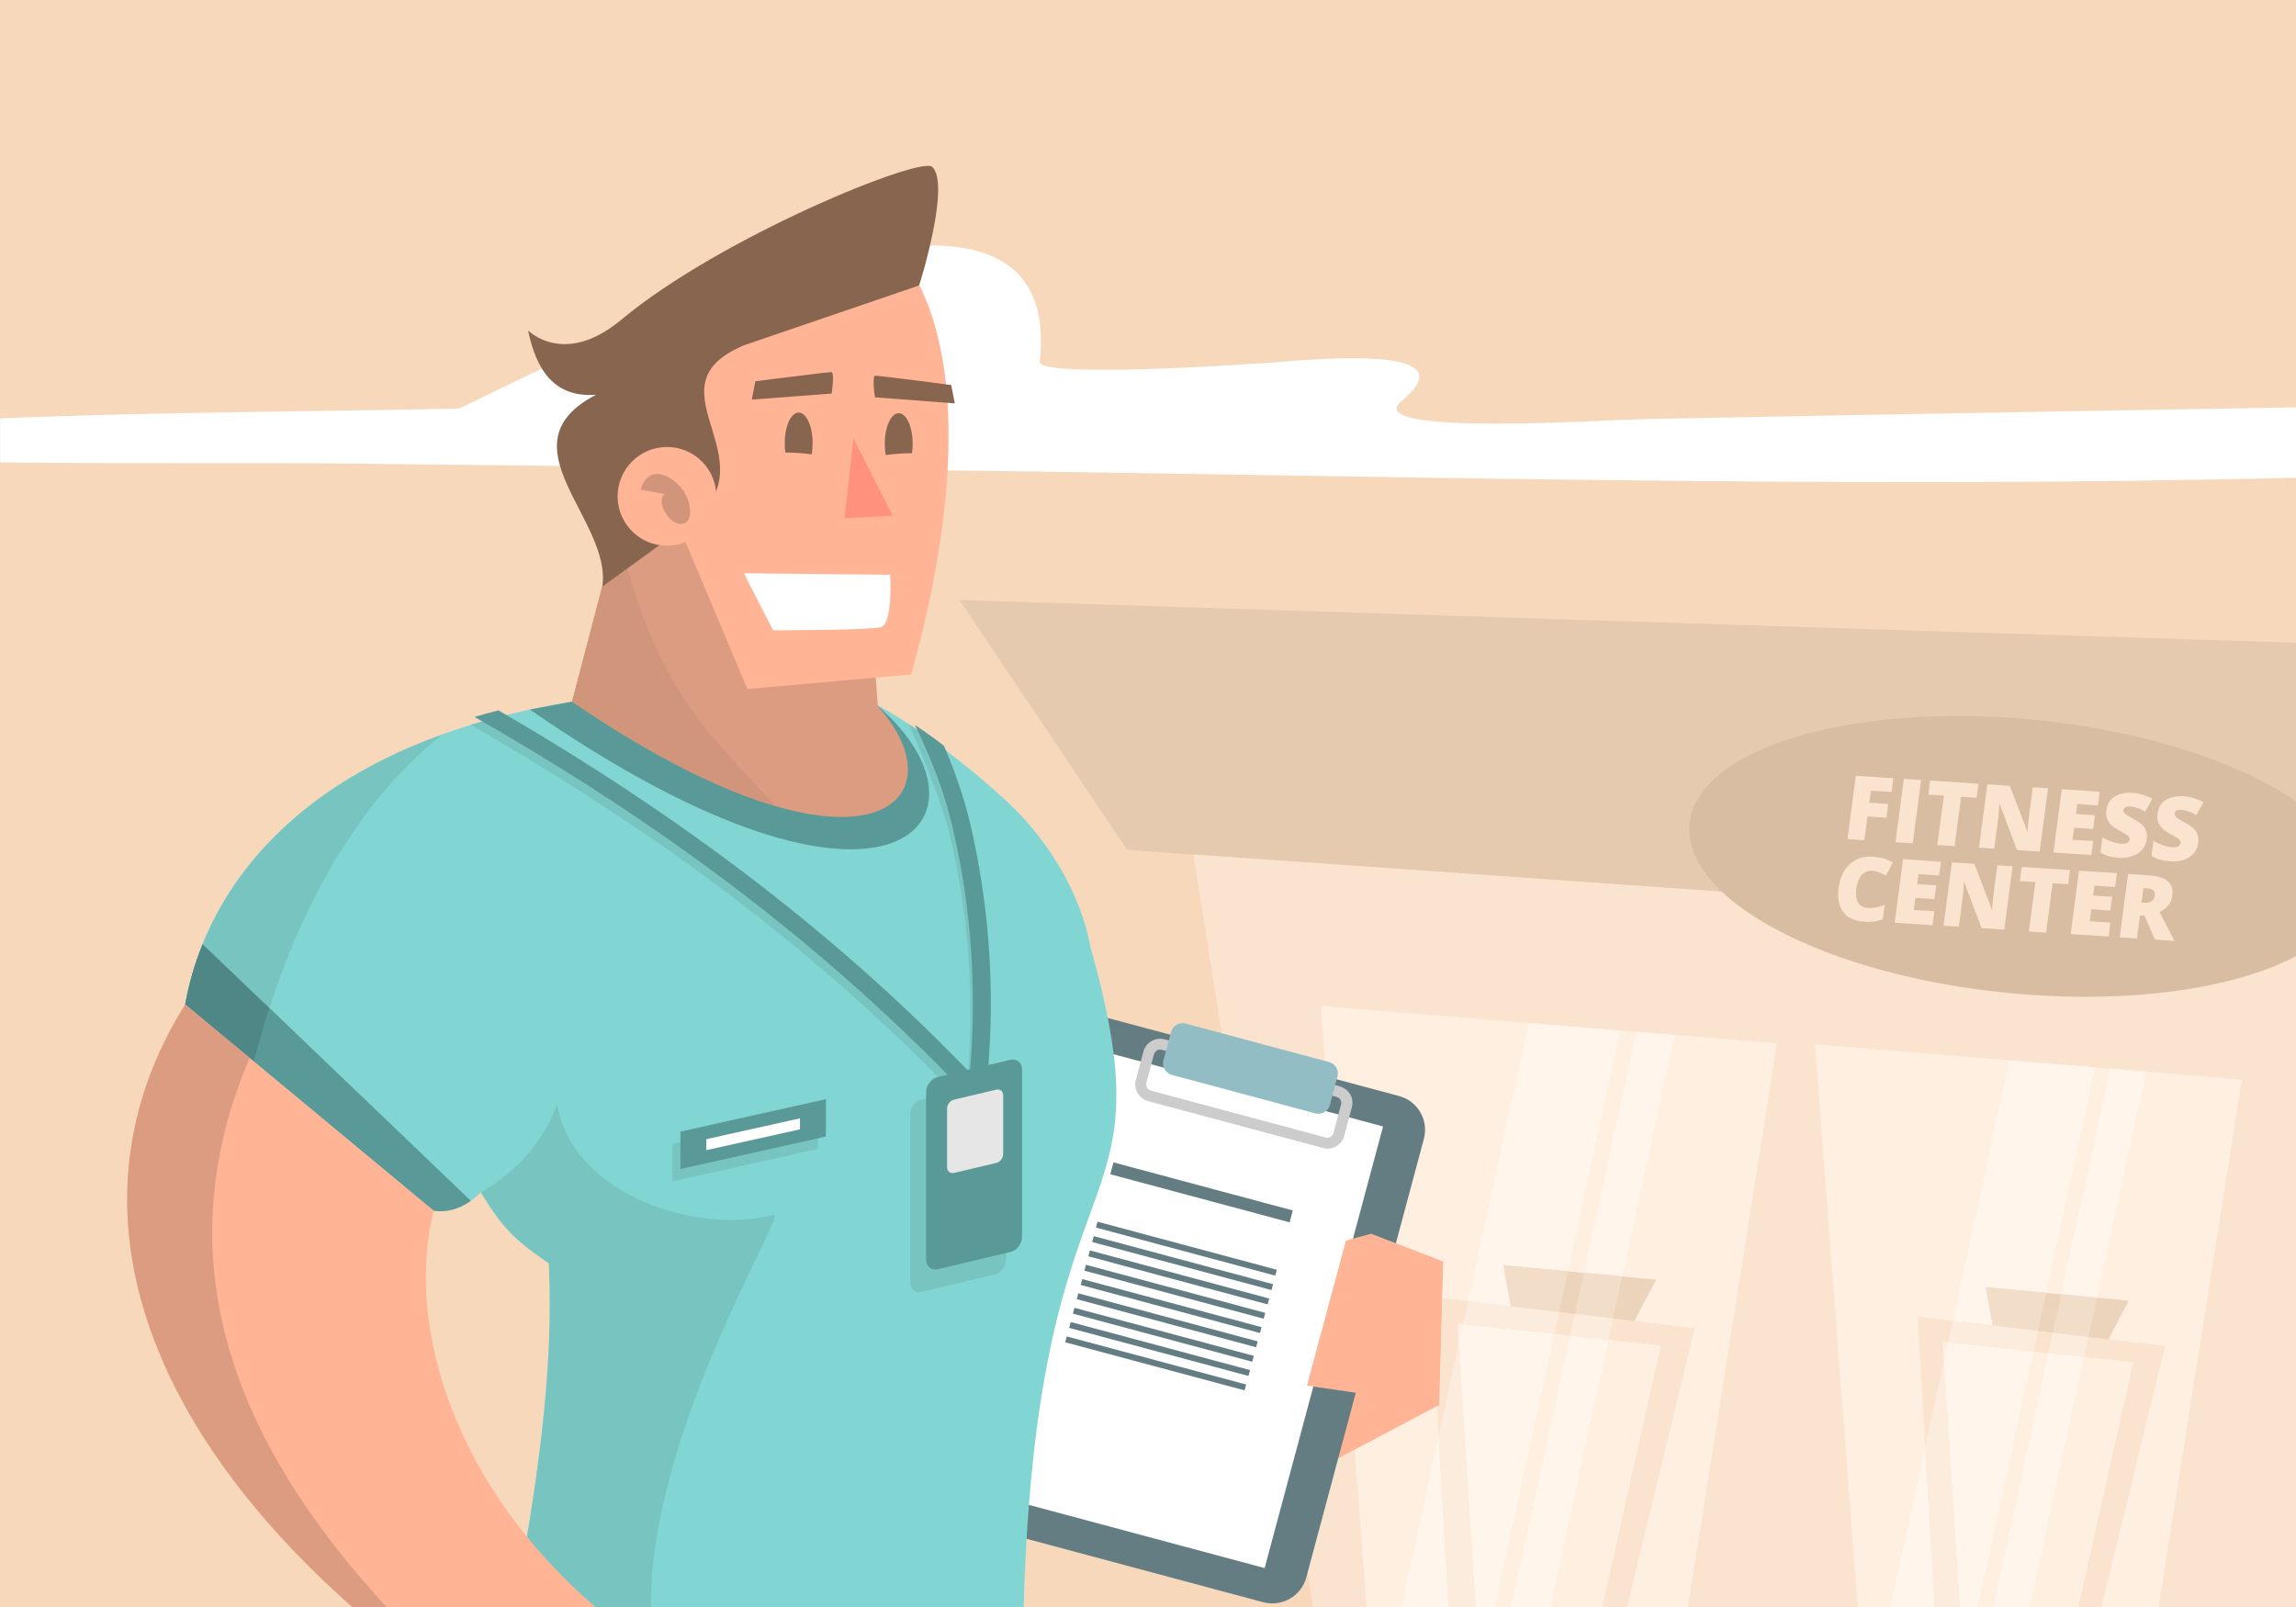 <?xml version="1.0" encoding="utf-8"?>
<!-- Generator: Adobe Illustrator 21.0.0, SVG Export Plug-In . SVG Version: 6.00 Build 0)  -->
<svg version="1.1" id="Layer_1" xmlns="http://www.w3.org/2000/svg" xmlns:xlink="http://www.w3.org/1999/xlink" x="0px" y="0px"
	 width="1400px" height="980px" viewBox="0 0 1400 980" style="enable-background:new 0 0 1400 980;" xml:space="preserve">
<style type="text/css">
	.st0{fill-rule:evenodd;clip-rule:evenodd;fill:#F7D8BB;}
	.st1{fill-rule:evenodd;clip-rule:evenodd;fill:#FFFFFF;}
	.st2{fill-rule:evenodd;clip-rule:evenodd;fill:#E6CAAF;}
	.st3{fill-rule:evenodd;clip-rule:evenodd;fill:#FAE4D0;}
	.st4{fill-rule:evenodd;clip-rule:evenodd;fill:#FFEFE0;}
	.st5{fill-rule:evenodd;clip-rule:evenodd;fill:#FFF5EB;}
	.st6{fill-rule:evenodd;clip-rule:evenodd;fill:#EBD3BC;}
	.st7{fill-rule:evenodd;clip-rule:evenodd;fill:#F2DDC9;}
	.st8{fill-rule:evenodd;clip-rule:evenodd;fill:#FCECDD;}
	.st9{fill-rule:evenodd;clip-rule:evenodd;fill:#FFB495;}
	.st10{fill-rule:evenodd;clip-rule:evenodd;fill:#637D82;}
	.st11{fill-rule:evenodd;clip-rule:evenodd;fill:#CCCCCC;}
	.st12{fill-rule:evenodd;clip-rule:evenodd;fill:#93BDC4;}
	.st13{fill-rule:evenodd;clip-rule:evenodd;fill:#81D6D3;}
	.st14{fill-rule:evenodd;clip-rule:evenodd;fill:#599997;}
	.st15{fill-rule:evenodd;clip-rule:evenodd;fill:#78C4C1;}
	.st16{fill-rule:evenodd;clip-rule:evenodd;fill:#DB9C81;}
	.st17{fill-rule:evenodd;clip-rule:evenodd;fill:#D1957B;}
	.st18{fill-rule:evenodd;clip-rule:evenodd;fill:#88654F;}
	.st19{fill-rule:evenodd;clip-rule:evenodd;fill:#FF917D;}
	.st20{fill-rule:evenodd;clip-rule:evenodd;fill:#4E8785;}
	.st21{fill-rule:evenodd;clip-rule:evenodd;fill:#E6E6E6;}
	.st22{fill-rule:evenodd;clip-rule:evenodd;fill:#D9BDA3;}
</style>
<g>
	<rect y="0" class="st0" width="1400" height="980"/>
	<path class="st1" d="M852.7,246.5c3.6-4.7,53.1-36.5-70.8-25.9c-18.7,1.6-149.1,10.2-147.9,0c19.4-174.8-347.7,28.5-354.7,28.6
		c-92.8,1.9-186.4,2.1-279.2,5.9v26.9c81.6,0.7,176.2,0.3,193.2,0.5l362.5,4.1c273.3,3.1,566.3,11.8,844.3,4.7v-42.9
		c-132.5,2.3-265.1,4.5-397.8,7.2C976.5,256.2,838.1,265.3,852.7,246.5z"/>
	<polygon class="st2" points="687.3,518.3 1400,568.4 1400,392 585,365.9 	"/>
	<polygon class="st3" points="800.6,980 1400,980 1400,568.4 727.7,521.1 	"/>
	<g>
		<polygon class="st4" points="1132.8,980 1316.2,980 1367,658.3 1106.7,636.9 		"/>
		<g>
			<polygon class="st5" points="1152.7,980 1206,980 1277.6,651 1225.2,646.7 			"/>
			<polygon class="st5" points="1215.3,980 1237.6,980 1308.7,653.5 1286.7,651.7 			"/>
		</g>
		<polygon class="st6" points="1216.4,815.5 1282,823.6 1298,793.2 1210.9,785 		"/>
		<g>
			<polygon class="st7" points="1216.4,815.5 1241.2,818.6 1247.7,788.4 1210.9,785 			"/>
			<polygon class="st7" points="1250.2,819.7 1271.9,822.4 1278.7,791.3 1256.8,789.3 			"/>
		</g>
		<polygon class="st3" points="1179.7,980 1194.9,980 1184.5,818.2 1300.8,830.7 1267.3,980 1281.4,980 1320.1,820.9 1169.3,802.9 
					"/>
		<g>
			<polygon class="st8" points="1173.9,882.4 1179.7,980 1194.9,980 1185.3,830.1 			"/>
			<polygon class="st8" points="1187.8,818.5 1240,824.2 1242.7,811.7 1190.7,805.5 			"/>
			<polygon class="st8" points="1249,825.1 1270.8,827.5 1273.4,815.4 1251.7,812.8 			"/>
		</g>
	</g>
	<g>
		<polygon class="st4" points="833.3,980 1029.2,980 1083.5,636.3 805.4,613.5 		"/>
		<g>
			<polygon class="st5" points="854.6,980 911.5,980 988,628.5 932.1,623.9 			"/>
			<polygon class="st5" points="921.4,980 945.3,980 1021.2,631.2 997.8,629.3 			"/>
		</g>
		<polygon class="st6" points="922.6,804.2 992.7,812.9 1009.8,780.4 916.8,771.6 		"/>
		<g>
			<polygon class="st7" points="922.6,804.2 949.1,807.5 956.1,775.3 916.8,771.6 			"/>
			<polygon class="st7" points="958.7,808.7 981.9,811.6 989.1,778.4 965.8,776.2 			"/>
		</g>
		<polygon class="st3" points="883.3,980 899.6,980 888.6,807.1 1012.7,820.5 977,980 992.1,980 1033.4,810 872.3,790.8 		"/>
		<g>
			<polygon class="st8" points="892.1,807.5 947.8,813.5 950.7,800.2 895.1,793.6 			"/>
			<polygon class="st8" points="877.3,875.7 883.3,980 899.6,980 889.4,819.9 			"/>
			<polygon class="st8" points="957.4,814.5 980.7,817.1 983.6,804.1 960.3,801.3 			"/>
		</g>
	</g>
	<g>
		<g>
			<path class="st9" d="M820.7,756.5l-6.7,23.2l-24.3-3.8l-7.4-1.2l-2.1,10.2l-7,34.3c-40.8,11.6-76.5-15.9-96-64.2
				c-5.1-12.6-4.8-25.7-3.7-39.9c-3,6.6-5,10.7-5,10.7l-85.9,53.6l-2.6-1.5c3.4,11.4,7.2,21.7,11.4,30.8
				c30.8,156.2,116.1,178.2,215,85.7l71.1-37.6l2.4-87.3l-43.7-16.9L820.7,756.5z"/>
			<path class="st10" d="M853.1,668.4l-177.6-47.6c-11.4-3-23.2,3.8-26.2,15.1l-71.7,267.4c-3,11.4,3.8,23.2,15.1,26.2l177.6,47.6
				c11.4,3,23.2-3.8,26.2-15.1l71.7-267.4C871.3,683.2,864.5,671.4,853.1,668.4z"/>
			
				<rect x="583.6" y="712" transform="matrix(0.259 -0.966 0.966 0.259 -235.906 1290.551)" class="st1" width="278.8" height="174"/>
			<path class="st11" d="M816.7,662.4l-106.6-28.6c-2.8-0.7-5.7-0.3-8,1.1c-2.3,1.4-4.2,3.6-4.9,6.4l-4.6,17.3
				c-0.8,2.8-0.3,5.7,1.1,8c1.4,2.3,3.6,4.2,6.4,4.9l106.7,28.6c2.8,0.8,5.7,0.3,8-1.1c2.3-1.3,4.2-3.6,4.9-6.4l4.6-17.4
				c0.8-2.8,0.3-5.7-1.1-8C821.8,665,819.5,663.2,816.7,662.4z M817.7,673.6l-4.6,17.3c-0.3,1-1,1.9-1.8,2.4
				c-0.9,0.5-1.9,0.7-2.9,0.4l-106.6-28.6c-1-0.3-1.9-1-2.4-1.8c-0.5-0.9-0.7-1.9-0.4-2.9l4.6-17.4c0.3-1,1-1.9,1.8-2.4
				c0.9-0.5,1.9-0.7,2.9-0.4L815,668.9c1,0.3,1.9,1,2.4,1.8C817.8,671.5,818,672.6,817.7,673.6z"/>
			<path class="st12" d="M810.5,647.7l-87.6-23.5c-3.8-1-7.8,1.3-8.8,5.1l-4.7,17.4c-1,3.8,1.3,7.8,5.1,8.8l87.6,23.5
				c3.8,1,7.8-1.3,8.8-5.1l4.6-17.4C816.6,652.7,814.3,648.7,810.5,647.7z"/>
			
				<rect x="728.7" y="670.5" transform="matrix(0.259 -0.966 0.966 0.259 -159.437 1246.366)" class="st10" width="7.5" height="113.2"/>
			
				<rect x="721.4" y="704.8" transform="matrix(0.259 -0.966 0.966 0.259 -199.427 1262.934)" class="st10" width="3.7" height="113.2"/>
			
				<rect x="719" y="713.6" transform="matrix(0.259 -0.966 0.966 0.259 -209.603 1267.14)" class="st10" width="3.7" height="113.2"/>
			
				<rect x="716.7" y="722.3" transform="matrix(0.259 -0.966 0.966 0.259 -219.755 1271.393)" class="st10" width="3.7" height="113.2"/>
			
				<rect x="714.3" y="731" transform="matrix(0.259 -0.966 0.966 0.259 -229.946 1275.571)" class="st10" width="3.7" height="113.2"/>
			
				<rect x="712" y="739.8" transform="matrix(0.259 -0.966 0.966 0.259 -240.118 1279.788)" class="st10" width="3.7" height="113.2"/>
			
				<rect x="709.7" y="748.5" transform="matrix(0.259 -0.966 0.966 0.259 -250.298 1283.985)" class="st10" width="3.7" height="113.2"/>
			
				<rect x="707.3" y="757.2" transform="matrix(0.259 -0.966 0.966 0.259 -260.446 1288.248)" class="st10" width="3.7" height="113.2"/>
			
				<rect x="705" y="766" transform="matrix(0.259 -0.966 0.966 0.259 -270.637 1292.426)" class="st10" width="3.7" height="113.2"/>
			
				<rect x="702.6" y="774.7" transform="matrix(0.259 -0.966 0.966 0.259 -280.813 1296.634)" class="st10" width="3.7" height="113.2"/>
			<path class="st13" d="M613.8,488.6c-45.7-41.9-79.4-58.8-79.4-58.8l-185.6-1.9c-155.7,25.1-221.9,106.9-235.9,184.7l151.4,125.7
				c9.1,1.5,19.4-1.7,28.9-11.2c14.2,23.7,22.5,30.1,41.4,43.3c3.4,66-7.6,137.4-20.8,209.6h310.4c8.1-289.2,90.2-226.9,40.8-402.2
				C659.1,545,638.8,511.6,613.8,488.6z"/>
			<path class="st14" d="M112.9,612.6l151.4,125.7c7.1,1.2,15.1-0.6,22.8-6L123.6,575.7C118.6,588,115.1,600.3,112.9,612.6z"/>
			<path class="st15" d="M606.4,660l-5.9,1.4c4.6-51.7,1.3-103.1-10.8-154.4c-3-12.7-12.1-36.9-19-53.9c-6.2-4.5-11.8-8.3-16.6-11.5
				c9.5,21.1,21,50.4,25.1,67.8c11.8,49.9,15,100,10.7,150.2c-51.1-53.1-106.2-99.8-164.4-141.6c-38.2-27.5-83.1-56.2-124.1-80.1
				c-4.9,1.3-9.7,2.7-14.4,4.1c43.9,25.2,91.5,55.4,132.2,84.7C476.4,567.9,530.7,613.9,581,666l-18.9,4.5c-3.9,0.9-7.1,5.1-7.1,9.2
				v102.2c0,4.2,3.2,6.8,7.1,5.9l44.3-10.5c3.9-0.9,7.1-5.1,7.1-9.2V665.9C613.6,661.7,610.4,659.1,606.4,660z"/>
			<path class="st15" d="M471.8,740.7c-47.1,12.8-122.9-12.6-132.2-67.4c-10.9,31.5-36,47.9-46.3,53.8
				c14.2,23.7,22.5,30.1,41.4,43.3c3.4,66-7.6,137.4-20.8,209.6h83C396,872.4,480.7,738.2,471.8,740.7z"/>
			<polygon class="st9" points="820.7,756.5 796.9,845 877.3,856.7 879.8,769.3 836.1,752.4 			"/>
			<path class="st14" d="M534.4,429.8l-185.6-1.9l-25.7,4.8C546.6,587.4,614,497.2,534.4,429.8z"/>
			<path class="st16" d="M525.8,303.5l-134.7-36.9l-42.3,161.3C527,549,588.1,489,535.3,430.8L525.8,303.5z"/>
			<path class="st17" d="M348.8,427.9c50.9,34.6,92.2,54.4,124.1,63.7c-44.1-47.6-74.7-73.7-96.4-169.4L348.8,427.9z"/>
			<path class="st9" d="M367.5,210.3l88.2,209.9l99.9-8.9c18.9-67.1,37.7-171.5,5-237.3L367.5,210.3z"/>
			<path class="st18" d="M452.9,210.9l-85.4-0.6c-0.9,6.6-5,26.1-4.2,30.5c-58.2,30.4,9.8,75.9,4,116.9l47.7-34.6
				C477.4,283.3,391.4,237.4,452.9,210.9z"/>
			<path class="st1" d="M453.6,349.6l17.8,34.8c0,0,58.5,0,65.8-2c7.3-1.9,5.6-31.9,5.6-31.9L453.6,349.6z"/>
			<path class="st18" d="M548,252c-4.7,0-8.5,8.3-8.5,18.6c0,2.4,0.2,4.8,0.6,6.9c5.1-0.8,11-1.1,16-1.1c0.3-1.8,0.4-3.8,0.4-5.8
				C556.5,260.3,552.7,252,548,252z"/>
			<path class="st18" d="M487,251.6c-4.7,0-8.5,8.3-8.5,18.6c0,2,0.1,4,0.4,5.8c5,0,10.9,0.3,16,1.1c0.4-2.1,0.6-4.5,0.6-6.9
				C495.5,260,491.7,251.6,487,251.6z"/>
			<path class="st18" d="M533.7,229.1c-2.2,0-0.2,13.2-0.2,13.2l48.7,3.7l-2.2-11.2C580,234.7,535.9,229.1,533.7,229.1z"/>
			<path class="st18" d="M506.9,226.9c-2.2,0-46.3,5.6-46.3,5.6l-2.2,11.2l48.7-3.7C507.1,240,509.1,226.9,506.9,226.9z"/>
			<circle class="st9" cx="406.7" cy="302.7" r="30.1"/>
			<polygon class="st19" points="515,316 544.3,314.5 520.4,267.3 			"/>
			<path class="st18" d="M568.3,101.7c-7.3-6.4-128.8,42.7-189.5,93.3c-34.9,29.1-56.8,6.5-56.8,6.5c5,24.1,15.8,40.9,41.1,39.3
				l89.6-29.9l107.7-36.8C560.6,174.1,580,111.8,568.3,101.7z"/>
			<path class="st15" d="M112.9,612.6l42,34.9c16.2-63.9,49.7-148,114.9-199.6C170,483.8,124.2,549.5,112.9,612.6z"/>
			<path class="st20" d="M112.9,612.6l42,34.9c2.7-10.4,5.8-21.4,9.4-32.7l-40.8-39C118.6,588,115.1,600.3,112.9,612.6z"/>
			<g>
				<path class="st9" d="M264.4,738.3L112.9,612.6C38.8,731.2,85.2,865.4,214.8,980H363C278.9,907.5,246.6,811.1,264.4,738.3z"/>
				<path class="st16" d="M152.2,645.2l-39.3-32.6C38.8,731.2,85.2,865.4,214.8,980h20.9C154.7,892.2,94.7,779.8,152.2,645.2z"/>
			</g>
			<path class="st14" d="M575.6,454.8c-6.5-5-12.5-9.2-17.8-12.8c9.9,20.2,17.9,40.6,22.9,61.9c11.8,49.9,15,100,10.7,150.2
				C540.3,601,485.2,554.3,427,512.5c-39.8-28.6-80.9-54.9-123.1-79.3c-5,1.3-9.9,2.6-14.6,4c45.3,25.8,89.2,53.6,131.5,84
				c60.7,43.6,118,92.7,171,148.8l8,8.5l1.3-11.6c6.1-55.4,3.2-110.5-9.7-165.5C587.5,485.5,582.1,470,575.6,454.8z"/>
			<path class="st14" d="M616.1,646.3l-44.3,10.5c-3.9,0.9-7.1,5.1-7.1,9.2v102.1c0,4.2,3.2,6.8,7.1,5.9l44.3-10.5
				c3.9-0.9,7.1-5.1,7.1-9.2V652.2C623.2,648,620,645.4,616.1,646.3z"/>
			<path class="st21" d="M607.5,664.5l-25.8,6.1c-2.3,0.5-4.2,3-4.2,5.4v35.9c0,2.4,1.9,3.9,4.2,3.4l25.8-6.1c2.3-0.5,4.2-3,4.2-5.4
				v-35.9C611.7,665.5,609.8,663.9,607.5,664.5z"/>
			<g>
				<polygon class="st15" points="410,720.4 498.8,700.6 498.8,677.8 410,697.6 				"/>
				<polygon class="st14" points="414.9,712.9 503.6,693.1 503.6,670.3 414.9,690.1 				"/>
				<polygon class="st1" points="430.7,701.4 487.8,688.7 487.8,682 430.7,694.7 				"/>
			</g>
		</g>
		<path class="st17" d="M390.7,298.6l14.8,2.8c-6.1,3.1,2.3,19.8,10.9,18c5.7-1.1,5.4-10.8,1.6-18
			C412.7,291.4,395.8,280.9,390.7,298.6z"/>
	</g>
	<g>
		<path class="st22" d="M1030.1,503.2c-3.5,46.1,84.3,92,196.1,102.5c71.9,6.8,136.1-2.7,173.8-22.6v-94.4
			c-35.2-24.3-93.9-43.5-161.2-49.9C1127,428.3,1033.6,457.1,1030.1,503.2z"/>
		<polygon class="st3" points="1276.3,512.9 1263.7,512.1 1264.7,504.8 1276.3,505.5 1277.4,497.1 1265.8,496.4 1266.6,490.3 
			1279.2,491.1 1280.3,482.8 1257.2,481.3 1252.1,519.9 1275.2,521.4 		"/>
		<polygon class="st3" points="1126.5,511.7 1136.8,512.4 1138.7,497.9 1150.3,498.7 1151.4,490.3 1139.8,489.5 1140.8,482.2 
			1153.4,483 1154.5,474.6 1131.6,473.1 		"/>
		<polygon class="st3" points="1155.3,562.7 1178.4,564.2 1179.5,555.7 1166.9,554.9 1167.9,547.6 1179.5,548.3 1180.6,539.9 
			1169,539.2 1169.8,533.1 1182.4,533.9 1183.5,525.5 1160.4,524 		"/>
		<polygon class="st3" points="1181.3,515.3 1191.8,516 1195.8,485.9 1205.2,486.5 1206.4,478 1176.9,476 1175.8,484.6 
			1185.3,485.2 		"/>
		<polygon class="st3" points="1171.4,475.7 1160.9,475 1155.8,513.6 1166.3,514.3 		"/>
		<path class="st3" d="M1215.6,545.2c-0.3,2.4-0.6,5.5-0.9,9.4l-0.2,0l-10.6-27.8l-13.7-0.9l-5.1,38.6l9.3,0.6l2.3-17.4
			c0.3-2.3,0.6-5.5,0.8-9.8l0.2,0l10.6,28.1l13.8,0.9l5.1-38.6l-9.3-0.6L1215.6,545.2z"/>
		<path class="st3" d="M1132.3,524.1c-3.1,1.4-5.5,3.6-7.5,6.6c-1.9,2.9-3.1,6.4-3.7,10.4c-0.8,6.4,0.1,11.4,2.8,15
			c2.7,3.6,6.9,5.6,12.8,6c4.1,0.3,7.8-0.2,11.3-1.4l1.2-8.8c-1.7,0.6-3.4,1-5.1,1.4c-1.7,0.4-3.4,0.5-5.1,0.4
			c-5.7-0.4-8-4.3-7.1-11.7c0.5-3.6,1.5-6.3,3.2-8.3c1.7-1.9,3.7-2.8,6.2-2.7c1.7,0.1,3.2,0.4,4.5,1c1.4,0.6,2.7,1.2,4.1,2l4.3-8
			c-3.6-2.1-7.5-3.2-11.7-3.5C1138.8,522.1,1135.3,522.7,1132.3,524.1z"/>
		<path class="st3" d="M1324.6,546.2c1-7.6-3.8-11.8-14.3-12.4l-12.7-0.8l-5.1,38.6l10.5,0.7l1.9-14.1l2.7,0.2l6.4,14.6l11.9,0.8
			l-9.1-17.6C1321.3,554,1324,550.7,1324.6,546.2z M1313.9,546c-0.4,3.2-2.5,4.7-6.1,4.5l-2-0.1l1.2-8.8l2.1,0.1
			C1312.7,541.9,1314.3,543.3,1313.9,546z"/>
		<path class="st3" d="M1327.1,494.4c0.7-0.4,1.7-0.6,3.1-0.5c2.6,0.2,5.6,1.2,9.1,3.1l4.3-7.8c-3.9-2.1-7.9-3.3-11.9-3.6
			c-4.5-0.3-8.3,0.5-11.1,2.3c-2.9,1.8-4.5,4.5-5,8.1c-0.2,1.9-0.2,3.6,0.3,5c0.4,1.4,1.2,2.7,2.3,3.9c1.1,1.2,2.9,2.4,5.2,3.7
			c2.6,1.4,4.2,2.4,4.8,2.8c0.6,0.4,1,0.9,1.2,1.3c0.2,0.4,0.3,0.9,0.3,1.4c-0.1,0.8-0.6,1.5-1.4,2c-0.8,0.5-2,0.7-3.5,0.6
			c-1.8-0.1-3.7-0.5-5.8-1.2c-2.1-0.7-4.1-1.6-5.9-2.8l-1.2,9.3c1.8,1,3.5,1.8,5.2,2.3c1.7,0.5,3.9,0.8,6.4,1c3.1,0.2,5.9-0.1,8.3-1
			c2.4-0.9,4.4-2.2,5.9-4c1.5-1.8,2.4-3.9,2.7-6.3c0.3-2.6,0-4.8-1.1-6.6c-1.1-1.8-3.2-3.6-6.3-5.3c-3.3-1.8-5.3-3-6-3.7
			c-0.7-0.6-1-1.4-0.9-2.1C1326,495.4,1326.4,494.8,1327.1,494.4z"/>
		<path class="st3" d="M1248.8,480.7l-9.3-0.6l-2.3,17.5c-0.3,2.4-0.6,5.5-0.9,9.4l-0.2,0l-10.6-27.8l-13.7-0.9l-5.1,38.6l9.3,0.6
			l2.3-17.4c0.3-2.3,0.6-5.5,0.8-9.8l0.2,0l10.6,28.1l13.8,0.9L1248.8,480.7z"/>
		<path class="st3" d="M1300.4,522c2.4-0.9,4.4-2.2,5.9-4c1.5-1.8,2.4-3.9,2.7-6.3c0.3-2.6,0-4.8-1.1-6.6c-1.1-1.8-3.2-3.6-6.3-5.3
			c-3.3-1.8-5.3-3-6-3.7c-0.7-0.7-1-1.4-0.9-2.1c0.1-0.7,0.5-1.3,1.2-1.7c0.7-0.4,1.7-0.6,3.1-0.5c2.6,0.2,5.7,1.2,9.1,3.1l4.3-7.8
			c-3.9-2.1-7.9-3.3-11.9-3.6c-4.5-0.3-8.3,0.5-11.1,2.3c-2.9,1.8-4.5,4.5-5,8.1c-0.3,1.9-0.2,3.6,0.3,5c0.4,1.4,1.2,2.7,2.3,3.9
			c1.1,1.2,2.9,2.4,5.3,3.7c2.6,1.4,4.2,2.4,4.8,2.8c0.6,0.4,1,0.9,1.2,1.3c0.2,0.4,0.3,0.9,0.3,1.4c-0.1,0.8-0.6,1.5-1.4,2
			c-0.8,0.5-2,0.7-3.5,0.6c-1.8-0.1-3.7-0.5-5.8-1.2c-2.1-0.7-4.1-1.6-5.9-2.8l-1.2,9.3c1.8,1,3.5,1.8,5.2,2.3
			c1.7,0.5,3.8,0.8,6.4,1C1295.2,523.2,1297.9,522.9,1300.4,522z"/>
		<polygon class="st3" points="1231.6,537.3 1241.1,537.9 1237.1,568 1247.6,568.7 1251.6,538.6 1261.1,539.2 1262.2,530.6 
			1232.8,528.7 		"/>
		<polygon class="st3" points="1262.6,569.6 1285.7,571.1 1286.8,562.6 1274.2,561.8 1275.2,554.5 1286.8,555.3 1287.9,546.9 
			1276.3,546.1 1277.1,540.1 1289.7,540.9 1290.8,532.5 1267.7,531 		"/>
	</g>
</g>
</svg>
